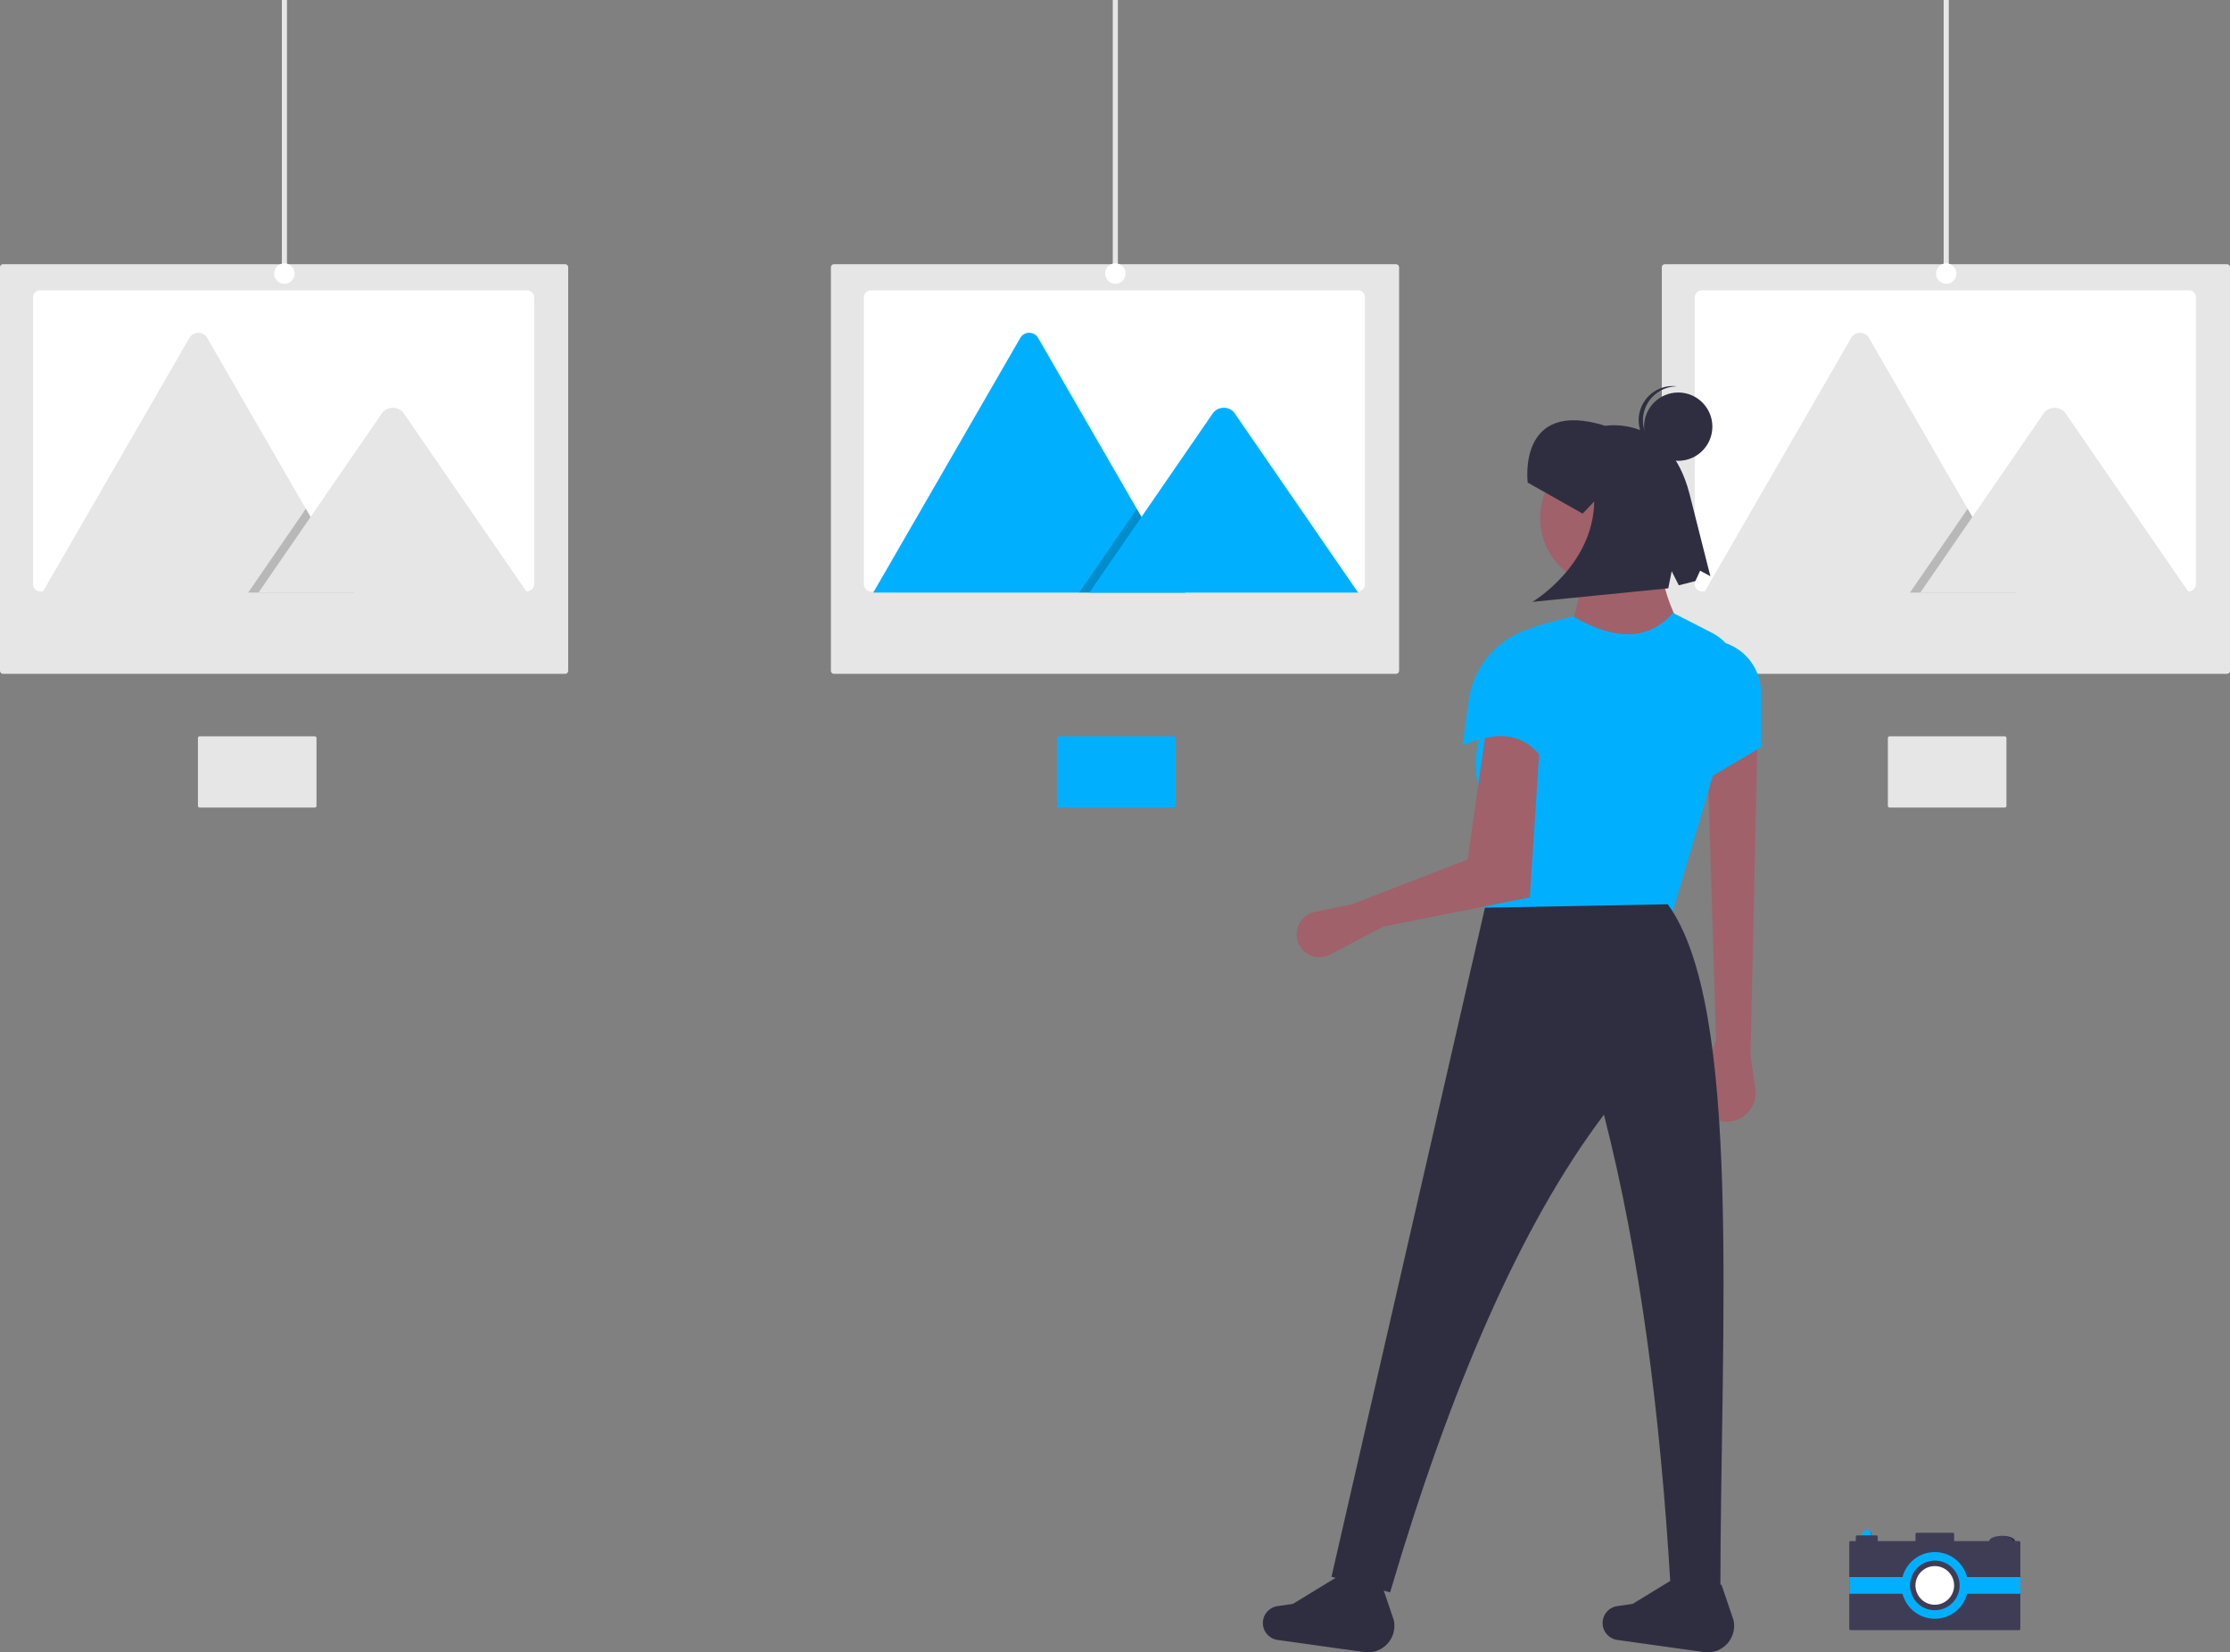 <svg id="fe1bd44d-772d-49e6-8ede-d714f2b892c4" data-name="Layer 1" xmlns="http://www.w3.org/2000/svg" width="872.246" height="646.294" viewBox="0 0 872.246 646.294"><rect x="0" y="0" width="872.246" height="646.294" fill="#808080" stroke="none"/><circle cx="730.182" cy="600.552" r="2.059" fill="#00b0ff"/><path d="M894.928,725.541a2.057,2.057,0,0,1-2.253,3.387,2.058,2.058,0,1,0,2.253-3.387Z" transform="translate(-163.877 -126.853)" opacity="0.2" style="isolation:isolate"/><ellipse cx="783.124" cy="602.783" rx="5.063" ry="2.059" fill="#3f3d56"/><path d="M947.001,727.577q-.261,0-.515.011c2.554.105,4.548.982,4.548,2.049s-1.994,1.944-4.548,2.049q.254.01.515.011c2.796,0,5.063-.922,5.063-2.059S949.797,727.577,947.001,727.577Z" transform="translate(-163.877 -126.853)" opacity="0.2" style="isolation:isolate"/><path d="M953.608,729.636H928.21v-2.746a.515.515,0,0,0-.515-.515H913.622a.515.515,0,0,0-.515.515v2.746H898.349v-1.716a.515.515,0,0,0-.515-.515h-7.551a.515.515,0,0,0-.515.515v1.716h-2.059a.514.514,0,0,0-.515.513v33.809a.514.514,0,0,0,.513.515H953.608a.514.514,0,0,0,.515-.513V730.151a.514.514,0,0,0-.513-.515Z" transform="translate(-163.877 -126.853)" fill="#3f3d56"/><rect x="723.317" y="616.856" width="66.929" height="6.521" fill="#00b0ff"/><circle cx="756.782" cy="620.116" r="13.043" fill="#00b0ff"/><circle cx="756.782" cy="620.116" r="9.706" fill="#3f3d56"/><path d="M928.21,746.969a7.503,7.503,0,0,1-.613,2.981,7.402,7.402,0,0,1-.815,1.436,7.551,7.551,0,1,1-10.54-10.54,7.4,7.4,0,0,1,1.436-.815,7.552,7.552,0,0,1,10.532,6.938Z" transform="translate(-163.877 -126.853)" fill="#fff"/><rect x="110.246" width="2" height="187" fill="#e6e6e6"/><path d="M165.084,230.203a1.208,1.208,0,0,0-1.207,1.207V389.204a1.208,1.208,0,0,0,1.207,1.207H384.916a1.208,1.208,0,0,0,1.207-1.207V231.41a1.208,1.208,0,0,0-1.207-1.207Z" transform="translate(-163.877 -126.853)" fill="#e6e6e6"/><path d="M372.778,243.224V355.361a2.822,2.822,0,0,1-2.821,2.823h-190.361a2.38,2.38,0,0,1-.405-.031,2.821,2.821,0,0,1-2.419-2.792V243.224a2.822,2.822,0,0,1,2.821-2.823h190.361a2.822,2.822,0,0,1,2.823,2.821Z" transform="translate(-163.877 -126.853)" fill="#fff"/><path d="M302.427,358.634H180.922a2.477,2.477,0,0,1-.454-.036l57.466-99.54a4.024,4.024,0,0,1,7.004,0l38.567,66.799,1.848,3.196Z" transform="translate(-163.877 -126.853)" fill="#e6e6e6"/><polygon points="138.55 231.781 97.066 231.781 117.43 202.2 118.896 200.069 119.629 199.004 121.477 202.2 138.55 231.781" opacity="0.2" style="isolation:isolate"/><path d="M370.081,358.634H264.989l20.365-29.581,1.466-2.131,26.537-38.549a5.37,5.37,0,0,1,7.971-.477,4.797,4.797,0,0,1,.382.477Z" transform="translate(-163.877 -126.853)" fill="#e6e6e6"/><circle cx="111.246" cy="107" r="4" fill="#fff"/><rect x="435.246" width="2" height="187" fill="#e6e6e6"/><path d="M490.084,230.203a1.208,1.208,0,0,0-1.207,1.207V389.204a1.208,1.208,0,0,0,1.207,1.207H709.916a1.208,1.208,0,0,0,1.207-1.207V231.41a1.208,1.208,0,0,0-1.207-1.207Z" transform="translate(-163.877 -126.853)" fill="#e6e6e6"/><path d="M697.778,243.224V355.361a2.822,2.822,0,0,1-2.821,2.823h-190.361a2.38,2.38,0,0,1-.405-.031,2.821,2.821,0,0,1-2.419-2.792V243.224a2.822,2.822,0,0,1,2.821-2.823h190.361a2.822,2.822,0,0,1,2.823,2.821Z" transform="translate(-163.877 -126.853)" fill="#fff"/><path d="M627.427,358.634H505.922a2.477,2.477,0,0,1-.454-.036l57.466-99.54a4.024,4.024,0,0,1,7.004,0l38.567,66.799,1.848,3.196Z" transform="translate(-163.877 -126.853)" fill="#00b0ff"/><polygon points="463.55 231.781 422.066 231.781 442.43 202.2 443.896 200.069 444.629 199.004 446.477 202.2 463.55 231.781" opacity="0.2" style="isolation:isolate"/><path d="M695.081,358.634H589.989l20.365-29.581,1.466-2.131,26.537-38.549a5.37,5.37,0,0,1,7.971-.477,4.797,4.797,0,0,1,.382.477Z" transform="translate(-163.877 -126.853)" fill="#00b0ff"/><circle cx="436.246" cy="107" r="4" fill="#fff"/><rect x="760.246" width="2" height="187" fill="#e6e6e6"/><path d="M815.084,230.203a1.208,1.208,0,0,0-1.207,1.207V389.204a1.208,1.208,0,0,0,1.207,1.207h219.832a1.208,1.208,0,0,0,1.207-1.207V231.41a1.208,1.208,0,0,0-1.207-1.207Z" transform="translate(-163.877 -126.853)" fill="#e6e6e6"/><path d="M1022.778,243.224V355.361a2.822,2.822,0,0,1-2.821,2.823h-190.361a2.38,2.38,0,0,1-.405-.031,2.821,2.821,0,0,1-2.419-2.792V243.224a2.822,2.822,0,0,1,2.821-2.823h190.361a2.822,2.822,0,0,1,2.823,2.821Z" transform="translate(-163.877 -126.853)" fill="#fff"/><path d="M952.427,358.634H830.922a2.477,2.477,0,0,1-.454-.036l57.466-99.54a4.024,4.024,0,0,1,7.004,0l38.567,66.799,1.848,3.196Z" transform="translate(-163.877 -126.853)" fill="#e6e6e6"/><polygon points="788.55 231.781 747.066 231.781 767.43 202.2 768.896 200.069 769.629 199.004 771.477 202.2 788.55 231.781" opacity="0.2" style="isolation:isolate"/><path d="M1020.081,358.634H914.989l20.365-29.581,1.466-2.131,26.537-38.549a5.37,5.37,0,0,1,7.971-.477,4.797,4.797,0,0,1,.382.477Z" transform="translate(-163.877 -126.853)" fill="#e6e6e6"/><circle cx="761.246" cy="107" r="4" fill="#fff"/><path d="M848.583,539.903l1.868,12.763a11.286,11.286,0,0,1-12.727,12.812h0a11.286,11.286,0,0,1-8.968-15.245l6.337-16.401-3.373-110.621,19.561-7.42Z" transform="translate(-163.877 -126.853)" fill="#a0616a"/><circle cx="629.395" cy="202.601" r="26.981" fill="#a0616a"/><path d="M825.649,380.042l-49.914-2.024c5.542-12.136,7.74-23.875,5.396-35.075h33.051C812.444,353.506,817.241,366.188,825.649,380.042Z" transform="translate(-163.877 -126.853)" fill="#a0616a"/><path d="M817.555,485.267l-73.522,5.396,2.673-41.546c-8.473-20.153-7.12-34.706,2.853-44.347l.903-14.037a21.531,21.531,0,0,1,15.907-19.413l12.739-3.418c16.495,9.663,29.645,9.531,39.122-1.349l15.162,7.766a20.34,20.34,0,0,1,10.943,20.35Z" transform="translate(-163.877 -126.853)" fill="#00b0ff"/><path d="M704.91,489.314l-20.753,10.895a8.946,8.946,0,0,1-10.874-2.011h0a8.946,8.946,0,0,1,4.923-14.675l14.563-2.979L737.962,463.008l7.42-52.612,20.91,5.396-4.047,62.056Z" transform="translate(-163.877 -126.853)" fill="#a0616a"/><path d="M852.63,419.164,829.696,432.655l-1.349-53.961,3.954-1.349a20.328,20.328,0,0,1,20.328,20.328Z" transform="translate(-163.877 -126.853)" fill="#00b0ff"/><path d="M836.778,750.015l-19.501-3.051c-3.937-66.628-11.869-128.83-26.029-184.128-32.745,43.391-60.195,107.341-83.64,186.841l-22.934-6.071,60.032-261.713,71.499-1.349C845.447,520.582,836.886,644.233,836.778,750.015Z" transform="translate(-163.877 -126.853)" fill="#2f2e41"/><path d="M697.481,773.043l-33.884-4.75a6.681,6.681,0,0,1-5.518-8.374v0a6.681,6.681,0,0,1,5.49-4.854l6.021-.87,19.038-11.627,15.748,4.2,4.67,13.781A10.368,10.368,0,0,1,697.481,773.043Z" transform="translate(-163.877 -126.853)" fill="#2f2e41"/><path d="M830.361,773.043l-33.884-4.75a6.681,6.681,0,0,1-5.518-8.374v0a6.681,6.681,0,0,1,5.49-4.854l6.021-.87,19.038-11.627,15.748,4.2,4.67,13.781A10.368,10.368,0,0,1,830.361,773.043Z" transform="translate(-163.877 -126.853)" fill="#2f2e41"/><path d="M770.339,429.282c-6.133-13.481-16.723-18.703-34.4-10.792l2.383-17.578a34.154,34.154,0,0,1,24.597-28.289h0Z" transform="translate(-163.877 -126.853)" fill="#00b0ff"/><path d="M761.43,315.61s-4.245-33.033,30.388-22.201c0,0,24.735-4.538,32.846,26.401l8.213,32.432-4.003-2.179-1.866,4.079-6.486,1.643-2.776-5.509-1.343,6.69-53.127,5.296s23.795-14.072,24.172-39.292L782.916,327.76Z" transform="translate(-163.877 -126.853)" fill="#2f2e41"/><circle cx="656.422" cy="166.88" r="13.359" fill="#2f2e41"/><path d="M806.534,290.462a13.348,13.348,0,0,1,13.353-12.486c-.276-.035-.549-.078-.831-.096a13.359,13.359,0,0,0-1.714,26.663c.281.018.558.011.836.012A13.348,13.348,0,0,1,806.534,290.462Z" transform="translate(-163.877 -126.853)" fill="#2f2e41"/><path d="M287.677,415.521v26.532a.668.668,0,0,1-.668.668H241.969a.562.562,0,0,1-.096-.007.667.667,0,0,1-.572-.661V415.521a.668.668,0,0,1,.668-.668H287.009a.668.668,0,0,1,.668.668Z" transform="translate(-163.877 -126.853)" fill="#e6e6e6"/><path d="M623.677,415.521v26.532a.668.668,0,0,1-.668.668H577.969a.562.562,0,0,1-.096-.007.667.667,0,0,1-.572-.661V415.521a.668.668,0,0,1,.668-.668H623.009a.668.668,0,0,1,.668.668Z" transform="translate(-163.877 -126.853)" fill="#00b0ff"/><path d="M948.677,415.521v26.532a.668.668,0,0,1-.668.668H902.969a.562.562,0,0,1-.096-.007.667.667,0,0,1-.572-.661V415.521a.668.668,0,0,1,.668-.668H948.009a.668.668,0,0,1,.668.668Z" transform="translate(-163.877 -126.853)" fill="#e6e6e6"/></svg>